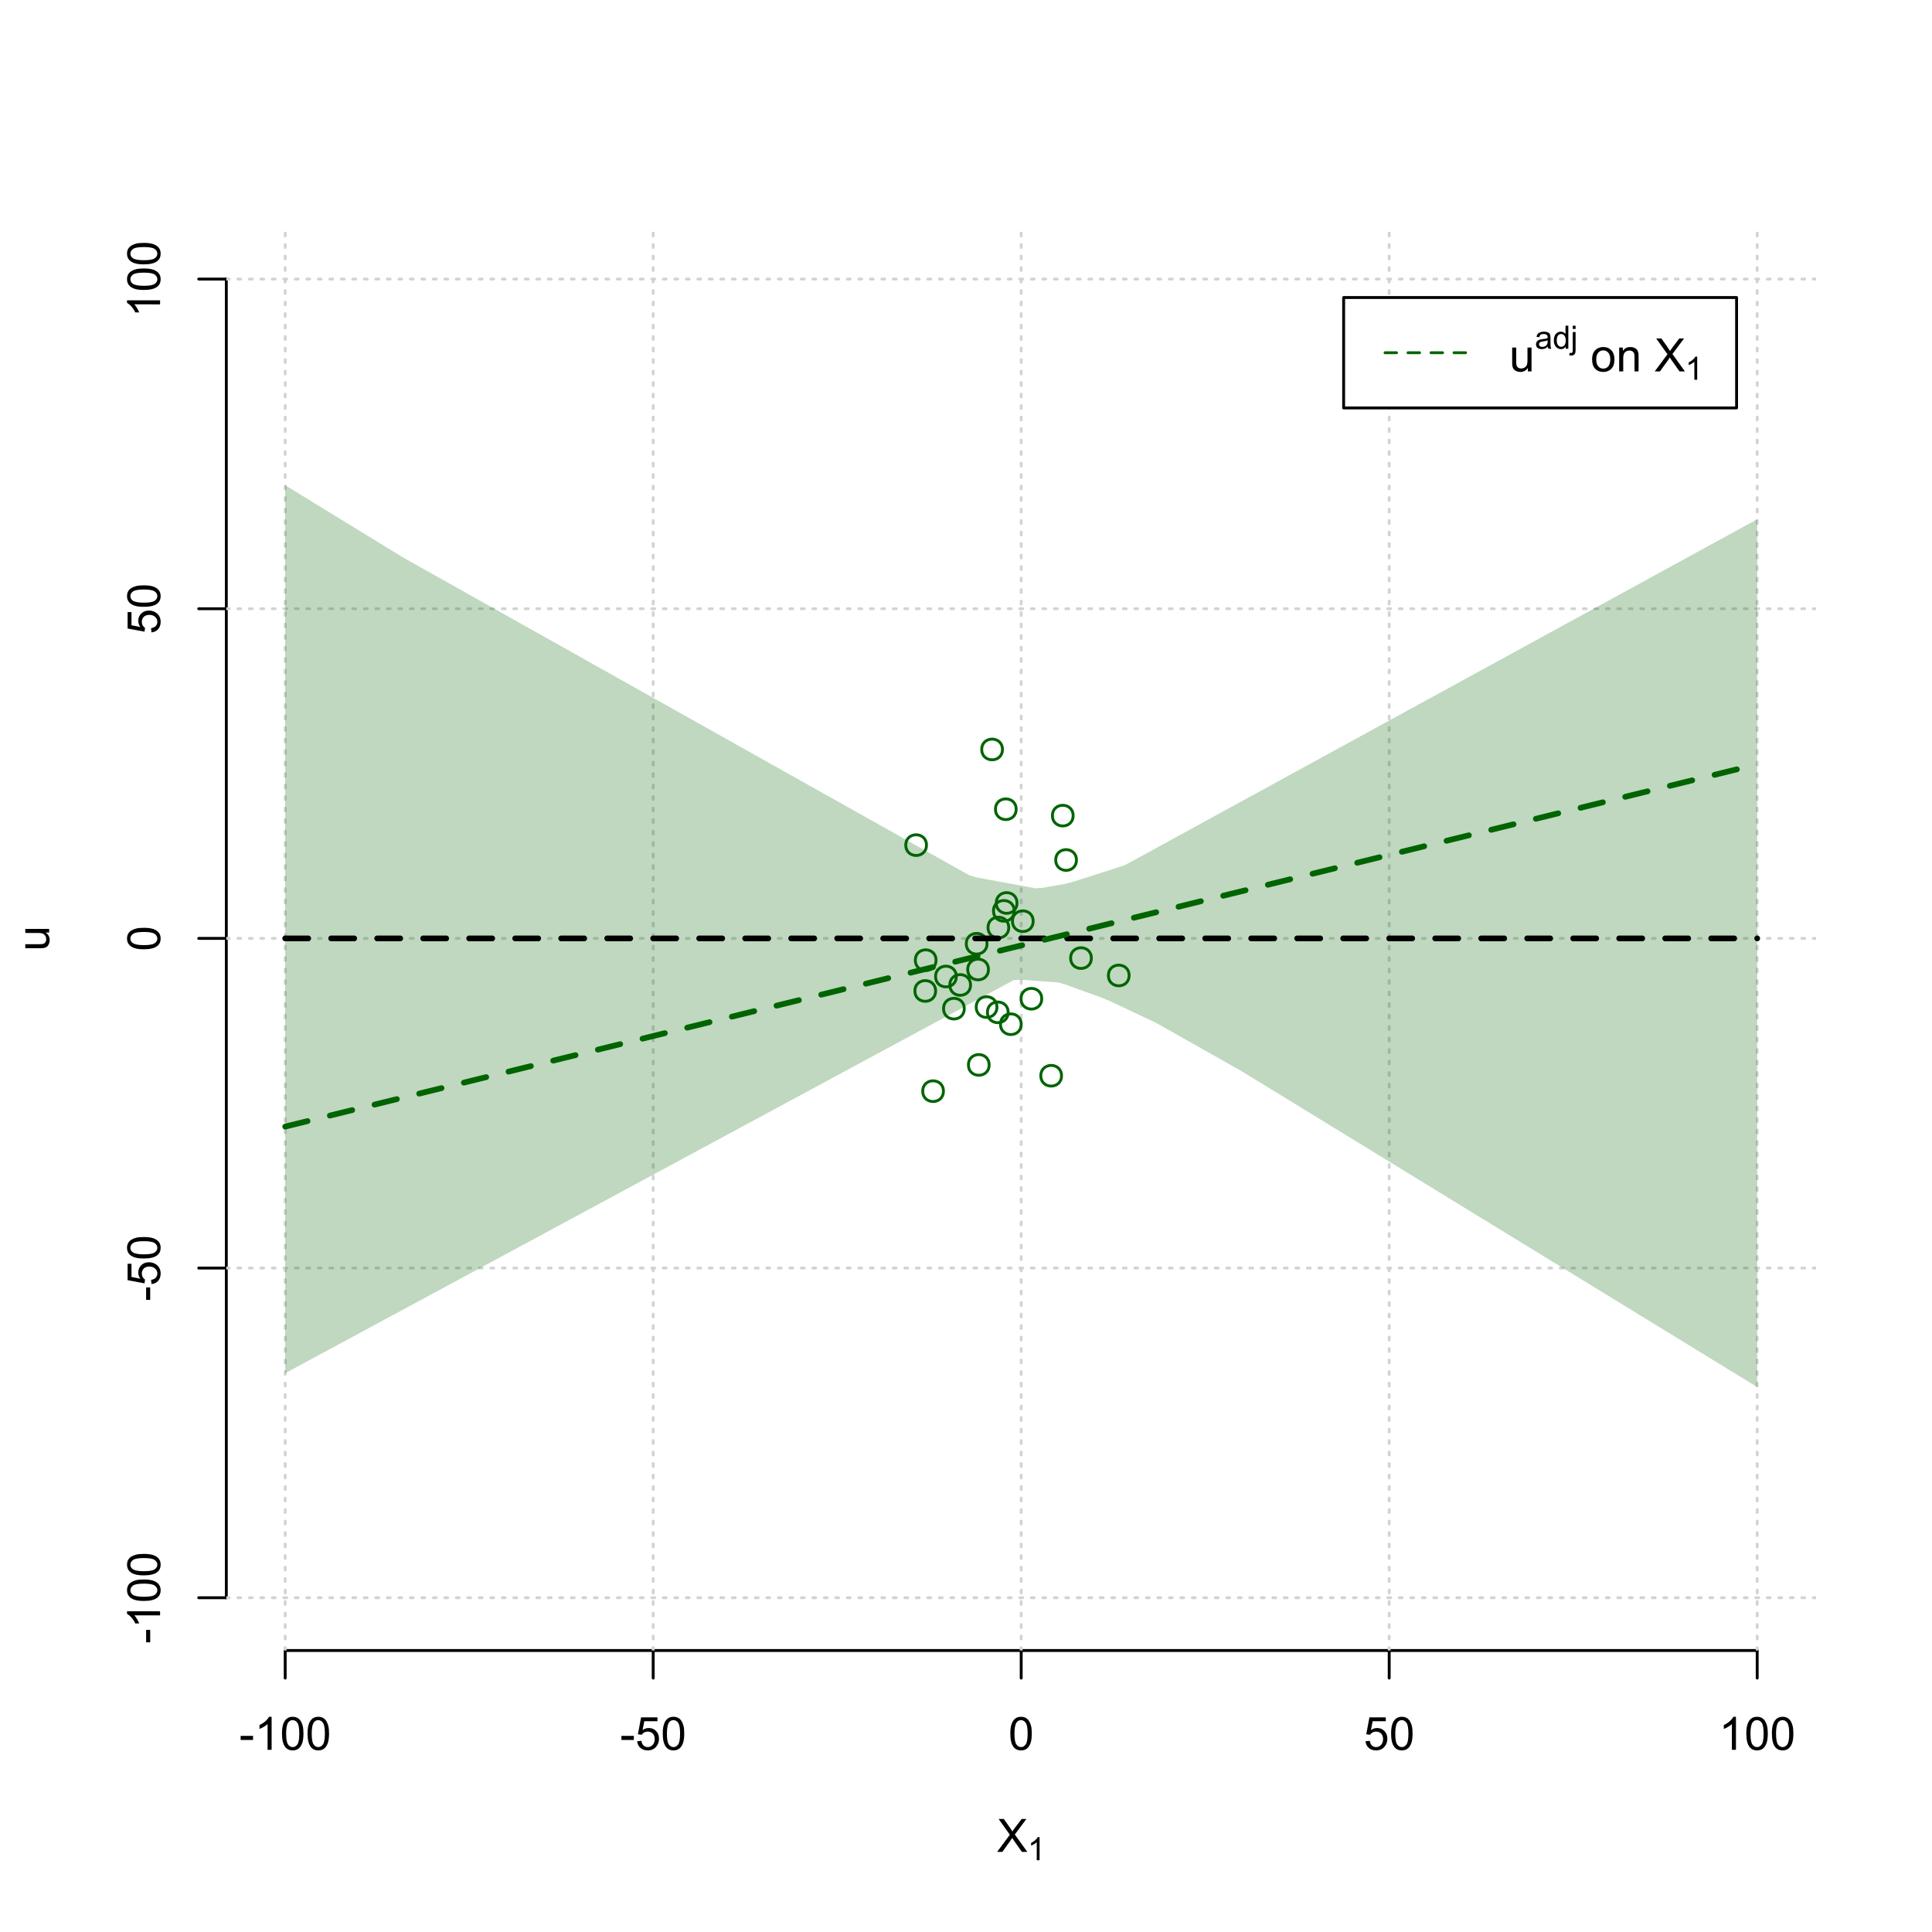<?xml version="1.0" encoding="UTF-8"?>
<svg xmlns="http://www.w3.org/2000/svg" xmlns:xlink="http://www.w3.org/1999/xlink" width="504pt" height="504pt" viewBox="0 0 504 504" version="1.1">
<defs>
<g>
<symbol overflow="visible" id="glyph0-0">
<path style="stroke:none;" d="M 1.5 0 L 1.5 -7.5 L 7.5 -7.5 L 7.5 0 Z M 1.688 -0.188 L 7.312 -0.188 L 7.312 -7.312 L 1.688 -7.312 Z M 1.688 -0.188 "/>
</symbol>
<symbol overflow="visible" id="glyph0-1">
<path style="stroke:none;" d="M 0.055 0 L 3.375 -4.477 L 0.445 -8.59 L 1.797 -8.59 L 3.359 -6.387 C 3.68 -5.93 3.91 -5.578 4.047 -5.332 C 4.238 -5.645 4.465 -5.969 4.727 -6.312 L 6.457 -8.59 L 7.695 -8.59 L 4.676 -4.539 L 7.93 0 L 6.523 0 L 4.359 -3.062 C 4.238 -3.238 4.113 -3.43 3.984 -3.641 C 3.789 -3.324 3.652 -3.109 3.574 -2.992 L 1.418 0 Z M 0.055 0 "/>
</symbol>
<symbol overflow="visible" id="glyph0-2">
<path style="stroke:none;" d="M 0.383 -2.578 L 0.383 -3.641 L 3.621 -3.641 L 3.621 -2.578 Z M 0.383 -2.578 "/>
</symbol>
<symbol overflow="visible" id="glyph0-3">
<path style="stroke:none;" d="M 4.469 0 L 3.414 0 L 3.414 -6.719 C 3.16 -6.477 2.828 -6.234 2.414 -5.996 C 2 -5.75 1.629 -5.57 1.305 -5.449 L 1.305 -6.469 C 1.895 -6.742 2.41 -7.078 2.852 -7.477 C 3.293 -7.871 3.605 -8.254 3.789 -8.625 L 4.469 -8.625 Z M 4.469 0 "/>
</symbol>
<symbol overflow="visible" id="glyph0-4">
<path style="stroke:none;" d="M 0.5 -4.234 C 0.496 -5.246 0.602 -6.062 0.812 -6.688 C 1.02 -7.305 1.328 -7.785 1.742 -8.121 C 2.148 -8.457 2.668 -8.625 3.297 -8.625 C 3.758 -8.625 4.164 -8.531 4.512 -8.348 C 4.855 -8.16 5.141 -7.891 5.371 -7.543 C 5.594 -7.191 5.773 -6.766 5.906 -6.266 C 6.035 -5.762 6.098 -5.086 6.102 -4.234 C 6.098 -3.227 5.996 -2.414 5.789 -1.797 C 5.578 -1.176 5.266 -0.695 4.859 -0.359 C 4.445 -0.02 3.926 0.145 3.297 0.148 C 2.465 0.145 1.816 -0.148 1.348 -0.742 C 0.781 -1.457 0.496 -2.621 0.5 -4.234 Z M 1.582 -4.234 C 1.582 -2.824 1.746 -1.887 2.074 -1.418 C 2.402 -0.949 2.809 -0.715 3.297 -0.719 C 3.777 -0.715 4.184 -0.949 4.52 -1.422 C 4.848 -1.887 5.016 -2.824 5.016 -4.234 C 5.016 -5.648 4.848 -6.59 4.52 -7.055 C 4.184 -7.516 3.773 -7.746 3.289 -7.75 C 2.801 -7.746 2.414 -7.543 2.125 -7.137 C 1.762 -6.613 1.582 -5.645 1.582 -4.234 Z M 1.582 -4.234 "/>
</symbol>
<symbol overflow="visible" id="glyph0-5">
<path style="stroke:none;" d="M 0.5 -2.25 L 1.605 -2.344 C 1.684 -1.805 1.871 -1.398 2.176 -1.125 C 2.473 -0.852 2.836 -0.715 3.258 -0.719 C 3.766 -0.715 4.195 -0.906 4.547 -1.293 C 4.898 -1.672 5.074 -2.18 5.074 -2.82 C 5.074 -3.414 4.902 -3.891 4.566 -4.242 C 4.227 -4.59 3.785 -4.762 3.242 -4.766 C 2.898 -4.762 2.594 -4.684 2.32 -4.531 C 2.047 -4.375 1.832 -4.176 1.676 -3.93 L 0.688 -4.062 L 1.516 -8.473 L 5.789 -8.473 L 5.789 -7.465 L 2.359 -7.465 L 1.898 -5.156 C 2.414 -5.516 2.953 -5.695 3.523 -5.695 C 4.27 -5.695 4.902 -5.434 5.422 -4.914 C 5.934 -4.395 6.191 -3.727 6.195 -2.914 C 6.191 -2.133 5.965 -1.461 5.516 -0.898 C 4.961 -0.199 4.211 0.145 3.258 0.148 C 2.477 0.145 1.836 -0.07 1.344 -0.508 C 0.844 -0.941 0.562 -1.523 0.5 -2.25 Z M 0.5 -2.25 "/>
</symbol>
<symbol overflow="visible" id="glyph0-6">
<path style="stroke:none;" d="M 4.867 0 L 4.867 -0.914 C 4.379 -0.211 3.723 0.141 2.895 0.141 C 2.527 0.141 2.184 0.07 1.867 -0.07 C 1.547 -0.211 1.309 -0.387 1.156 -0.602 C 1 -0.812 0.895 -1.074 0.832 -1.383 C 0.785 -1.59 0.762 -1.918 0.766 -2.367 L 0.766 -6.223 L 1.82 -6.223 L 1.82 -2.773 C 1.816 -2.219 1.84 -1.848 1.887 -1.656 C 1.949 -1.379 2.09 -1.16 2.309 -1.004 C 2.523 -0.84 2.789 -0.762 3.105 -0.766 C 3.418 -0.762 3.715 -0.844 3.996 -1.008 C 4.273 -1.172 4.469 -1.391 4.586 -1.672 C 4.699 -1.949 4.758 -2.355 4.758 -2.891 L 4.758 -6.223 L 5.812 -6.223 L 5.812 0 Z M 4.867 0 "/>
</symbol>
<symbol overflow="visible" id="glyph0-7">
<path style="stroke:none;" d=""/>
</symbol>
<symbol overflow="visible" id="glyph0-8">
<path style="stroke:none;" d="M 0.398 -3.109 C 0.398 -4.262 0.719 -5.117 1.359 -5.672 C 1.895 -6.133 2.547 -6.363 3.316 -6.363 C 4.172 -6.363 4.871 -6.082 5.414 -5.52 C 5.953 -4.957 6.223 -4.184 6.227 -3.199 C 6.223 -2.398 6.102 -1.766 5.867 -1.309 C 5.625 -0.848 5.277 -0.492 4.82 -0.238 C 4.359 0.016 3.859 0.141 3.316 0.141 C 2.441 0.141 1.734 -0.137 1.203 -0.695 C 0.664 -1.254 0.398 -2.059 0.398 -3.109 Z M 1.484 -3.109 C 1.48 -2.309 1.656 -1.711 2.004 -1.32 C 2.348 -0.922 2.785 -0.727 3.316 -0.727 C 3.84 -0.727 4.273 -0.926 4.621 -1.324 C 4.969 -1.723 5.145 -2.328 5.145 -3.148 C 5.145 -3.914 4.969 -4.496 4.617 -4.895 C 4.266 -5.289 3.832 -5.488 3.316 -5.492 C 2.785 -5.488 2.348 -5.293 2.004 -4.898 C 1.656 -4.5 1.48 -3.902 1.484 -3.109 Z M 1.484 -3.109 "/>
</symbol>
<symbol overflow="visible" id="glyph0-9">
<path style="stroke:none;" d="M 0.789 0 L 0.789 -6.223 L 1.742 -6.223 L 1.742 -5.336 C 2.195 -6.02 2.855 -6.363 3.719 -6.363 C 4.09 -6.363 4.434 -6.293 4.754 -6.16 C 5.066 -6.023 5.305 -5.848 5.461 -5.633 C 5.617 -5.41 5.727 -5.152 5.789 -4.852 C 5.828 -4.656 5.848 -4.312 5.848 -3.828 L 5.848 0 L 4.793 0 L 4.793 -3.785 C 4.793 -4.215 4.75 -4.535 4.668 -4.75 C 4.586 -4.961 4.441 -5.129 4.234 -5.258 C 4.023 -5.383 3.777 -5.449 3.5 -5.449 C 3.047 -5.449 2.66 -5.305 2.332 -5.02 C 2.004 -4.734 1.84 -4.195 1.844 -3.398 L 1.844 0 Z M 0.789 0 "/>
</symbol>
<symbol overflow="visible" id="glyph1-0">
<path style="stroke:none;" d="M 1.051 0 L 1.051 -5.25 L 5.25 -5.25 L 5.25 0 Z M 1.18 -0.133 L 5.117 -0.133 L 5.117 -5.117 L 1.18 -5.117 Z M 1.18 -0.133 "/>
</symbol>
<symbol overflow="visible" id="glyph1-1">
<path style="stroke:none;" d="M 3.129 0 L 2.391 0 L 2.391 -4.703 C 2.211 -4.531 1.977 -4.363 1.691 -4.195 C 1.398 -4.023 1.141 -3.895 0.914 -3.812 L 0.914 -4.527 C 1.328 -4.719 1.688 -4.953 1.996 -5.234 C 2.305 -5.508 2.523 -5.777 2.652 -6.039 L 3.129 -6.039 Z M 3.129 0 "/>
</symbol>
<symbol overflow="visible" id="glyph1-2">
<path style="stroke:none;" d="M 3.395 -0.539 C 3.117 -0.305 2.855 -0.137 2.605 -0.043 C 2.352 0.051 2.082 0.094 1.793 0.098 C 1.312 0.094 0.941 -0.02 0.688 -0.25 C 0.43 -0.48 0.305 -0.781 0.305 -1.148 C 0.305 -1.359 0.352 -1.551 0.449 -1.73 C 0.543 -1.902 0.668 -2.047 0.828 -2.156 C 0.984 -2.262 1.164 -2.34 1.363 -2.398 C 1.504 -2.434 1.723 -2.473 2.02 -2.512 C 2.609 -2.578 3.047 -2.664 3.336 -2.766 C 3.336 -2.867 3.34 -2.93 3.34 -2.957 C 3.34 -3.258 3.27 -3.469 3.129 -3.594 C 2.941 -3.758 2.66 -3.844 2.289 -3.844 C 1.941 -3.844 1.684 -3.781 1.52 -3.66 C 1.348 -3.535 1.227 -3.32 1.152 -3.016 L 0.43 -3.113 C 0.492 -3.418 0.602 -3.668 0.754 -3.863 C 0.902 -4.051 1.121 -4.199 1.406 -4.301 C 1.688 -4.402 2.016 -4.453 2.395 -4.453 C 2.766 -4.453 3.066 -4.406 3.301 -4.32 C 3.527 -4.23 3.699 -4.121 3.812 -3.992 C 3.918 -3.855 3.996 -3.691 4.043 -3.492 C 4.066 -3.363 4.078 -3.133 4.082 -2.809 L 4.082 -1.824 C 4.078 -1.137 4.094 -0.703 4.129 -0.523 C 4.156 -0.336 4.219 -0.164 4.316 0 L 3.543 0 C 3.465 -0.152 3.414 -0.332 3.395 -0.539 Z M 3.336 -2.188 C 3.062 -2.074 2.66 -1.98 2.129 -1.906 C 1.82 -1.859 1.605 -1.812 1.484 -1.758 C 1.355 -1.703 1.258 -1.621 1.191 -1.52 C 1.121 -1.41 1.09 -1.293 1.09 -1.168 C 1.09 -0.969 1.164 -0.805 1.312 -0.676 C 1.461 -0.543 1.68 -0.48 1.969 -0.48 C 2.25 -0.48 2.5 -0.539 2.727 -0.664 C 2.945 -0.785 3.109 -0.957 3.215 -1.176 C 3.293 -1.34 3.332 -1.586 3.336 -1.914 Z M 3.336 -2.188 "/>
</symbol>
<symbol overflow="visible" id="glyph1-3">
<path style="stroke:none;" d="M 3.379 0 L 3.379 -0.551 C 3.102 -0.121 2.695 0.094 2.16 0.098 C 1.812 0.094 1.492 0 1.203 -0.188 C 0.906 -0.379 0.68 -0.645 0.523 -0.988 C 0.359 -1.328 0.281 -1.723 0.285 -2.172 C 0.281 -2.605 0.355 -3 0.504 -3.355 C 0.648 -3.707 0.863 -3.977 1.156 -4.168 C 1.441 -4.355 1.766 -4.453 2.129 -4.453 C 2.387 -4.453 2.621 -4.395 2.828 -4.285 C 3.031 -4.172 3.199 -4.031 3.332 -3.855 L 3.332 -6.012 L 4.066 -6.012 L 4.066 0 Z M 1.047 -2.172 C 1.043 -1.613 1.16 -1.195 1.398 -0.922 C 1.629 -0.641 1.906 -0.504 2.23 -0.508 C 2.551 -0.504 2.824 -0.637 3.051 -0.902 C 3.273 -1.168 3.387 -1.57 3.391 -2.113 C 3.387 -2.707 3.273 -3.145 3.047 -3.426 C 2.816 -3.703 2.531 -3.844 2.199 -3.844 C 1.867 -3.844 1.594 -3.707 1.375 -3.441 C 1.152 -3.168 1.043 -2.746 1.047 -2.172 Z M 1.047 -2.172 "/>
</symbol>
<symbol overflow="visible" id="glyph1-4">
<path style="stroke:none;" d="M 0.551 -5.156 L 0.551 -6.012 L 1.289 -6.012 L 1.289 -5.156 Z M -0.387 1.691 L -0.246 1.062 C -0.098 1.098 0.016 1.117 0.102 1.121 C 0.25 1.117 0.363 1.066 0.438 0.969 C 0.512 0.867 0.551 0.621 0.551 0.223 L 0.551 -4.355 L 1.289 -4.355 L 1.289 0.238 C 1.289 0.773 1.219 1.148 1.078 1.359 C 0.898 1.633 0.602 1.77 0.191 1.77 C -0.008 1.77 -0.199 1.742 -0.387 1.691 Z M -0.387 1.691 "/>
</symbol>
<symbol overflow="visible" id="glyph2-0">
<path style="stroke:none;" d="M 0 -1.5 L -7.5 -1.5 L -7.5 -7.5 L 0 -7.5 Z M -0.188 -1.688 L -0.188 -7.312 L -7.312 -7.312 L -7.312 -1.688 Z M -0.188 -1.688 "/>
</symbol>
<symbol overflow="visible" id="glyph2-1">
<path style="stroke:none;" d="M 0 -4.867 L -0.914 -4.867 C -0.211 -4.379 0.141 -3.723 0.141 -2.895 C 0.141 -2.527 0.07 -2.184 -0.07 -1.867 C -0.211 -1.547 -0.387 -1.309 -0.598 -1.156 C -0.809 -1 -1.07 -0.895 -1.383 -0.832 C -1.59 -0.789 -1.918 -0.766 -2.367 -0.77 L -6.223 -0.77 L -6.223 -1.824 L -2.773 -1.824 C -2.219 -1.82 -1.848 -1.844 -1.656 -1.887 C -1.379 -1.949 -1.16 -2.09 -1.004 -2.309 C -0.84 -2.523 -0.762 -2.789 -0.766 -3.105 C -0.762 -3.418 -0.844 -3.715 -1.008 -3.996 C -1.172 -4.273 -1.391 -4.469 -1.672 -4.586 C -1.945 -4.699 -2.352 -4.758 -2.887 -4.758 L -6.223 -4.758 L -6.223 -5.812 L 0 -5.812 Z M 0 -4.867 "/>
</symbol>
<symbol overflow="visible" id="glyph2-2">
<path style="stroke:none;" d="M -2.578 -0.383 L -3.641 -0.383 L -3.641 -3.621 L -2.578 -3.621 Z M -2.578 -0.383 "/>
</symbol>
<symbol overflow="visible" id="glyph2-3">
<path style="stroke:none;" d="M 0 -4.469 L 0 -3.414 L -6.719 -3.418 C -6.477 -3.16 -6.234 -2.828 -5.996 -2.418 C -5.75 -2.004 -5.57 -1.633 -5.449 -1.309 L -6.469 -1.309 C -6.742 -1.895 -7.078 -2.41 -7.477 -2.852 C -7.871 -3.293 -8.254 -3.605 -8.625 -3.793 L -8.625 -4.473 Z M 0 -4.469 "/>
</symbol>
<symbol overflow="visible" id="glyph2-4">
<path style="stroke:none;" d="M -4.234 -0.5 C -5.246 -0.496 -6.062 -0.602 -6.688 -0.812 C -7.305 -1.02 -7.785 -1.328 -8.121 -1.742 C -8.457 -2.152 -8.625 -2.672 -8.625 -3.301 C -8.625 -3.758 -8.531 -4.164 -8.348 -4.512 C -8.16 -4.859 -7.891 -5.145 -7.543 -5.371 C -7.191 -5.594 -6.766 -5.773 -6.266 -5.906 C -5.762 -6.035 -5.086 -6.098 -4.234 -6.102 C -3.223 -6.098 -2.41 -5.996 -1.793 -5.789 C -1.176 -5.578 -0.695 -5.266 -0.359 -4.859 C -0.02 -4.445 0.145 -3.926 0.148 -3.297 C 0.145 -2.465 -0.148 -1.816 -0.742 -1.348 C -1.457 -0.781 -2.621 -0.496 -4.234 -0.5 Z M -4.234 -1.582 C -2.824 -1.582 -1.887 -1.746 -1.418 -2.074 C -0.949 -2.402 -0.715 -2.809 -0.719 -3.297 C -0.715 -3.777 -0.949 -4.184 -1.422 -4.52 C -1.887 -4.848 -2.824 -5.016 -4.234 -5.016 C -5.648 -5.016 -6.59 -4.848 -7.055 -4.52 C -7.516 -4.188 -7.746 -3.777 -7.75 -3.289 C -7.746 -2.801 -7.543 -2.414 -7.137 -2.129 C -6.613 -1.762 -5.645 -1.582 -4.234 -1.582 Z M -4.234 -1.582 "/>
</symbol>
<symbol overflow="visible" id="glyph2-5">
<path style="stroke:none;" d="M -2.25 -0.5 L -2.344 -1.605 C -1.805 -1.684 -1.398 -1.871 -1.125 -2.176 C -0.852 -2.473 -0.715 -2.836 -0.719 -3.258 C -0.715 -3.766 -0.906 -4.195 -1.293 -4.547 C -1.672 -4.898 -2.18 -5.074 -2.816 -5.074 C -3.414 -5.074 -3.891 -4.902 -4.242 -4.566 C -4.59 -4.227 -4.762 -3.785 -4.766 -3.242 C -4.762 -2.898 -4.684 -2.594 -4.531 -2.32 C -4.375 -2.047 -4.176 -1.832 -3.93 -1.676 L -4.062 -0.688 L -8.473 -1.52 L -8.473 -5.789 L -7.465 -5.789 L -7.465 -2.363 L -5.156 -1.898 C -5.516 -2.414 -5.695 -2.953 -5.695 -3.523 C -5.695 -4.27 -5.434 -4.902 -4.914 -5.422 C -4.395 -5.934 -3.727 -6.191 -2.91 -6.195 C -2.133 -6.191 -1.461 -5.965 -0.895 -5.516 C -0.199 -4.961 0.145 -4.211 0.148 -3.258 C 0.145 -2.477 -0.07 -1.836 -0.508 -1.344 C -0.941 -0.848 -1.523 -0.566 -2.25 -0.5 Z M -2.25 -0.5 "/>
</symbol>
</g>
<clipPath id="clip1">
  <path d="M 74 59.039 L 75 59.039 L 75 430.559 L 74 430.559 Z M 74 59.039 "/>
</clipPath>
<clipPath id="clip2">
  <path d="M 170 59.039 L 171 59.039 L 171 430.559 L 170 430.559 Z M 170 59.039 "/>
</clipPath>
<clipPath id="clip3">
  <path d="M 266 59.039 L 267 59.039 L 267 430.559 L 266 430.559 Z M 266 59.039 "/>
</clipPath>
<clipPath id="clip4">
  <path d="M 362 59.039 L 363 59.039 L 363 430.559 L 362 430.559 Z M 362 59.039 "/>
</clipPath>
<clipPath id="clip5">
  <path d="M 458 59.039 L 459 59.039 L 459 430.559 L 458 430.559 Z M 458 59.039 "/>
</clipPath>
<clipPath id="clip6">
  <path d="M 59.039 416 L 473.758 416 L 473.758 418 L 59.039 418 Z M 59.039 416 "/>
</clipPath>
<clipPath id="clip7">
  <path d="M 59.039 330 L 473.758 330 L 473.758 332 L 59.039 332 Z M 59.039 330 "/>
</clipPath>
<clipPath id="clip8">
  <path d="M 59.039 244 L 473.758 244 L 473.758 246 L 59.039 246 Z M 59.039 244 "/>
</clipPath>
<clipPath id="clip9">
  <path d="M 59.039 158 L 473.758 158 L 473.758 160 L 59.039 160 Z M 59.039 158 "/>
</clipPath>
<clipPath id="clip10">
  <path d="M 59.039 72 L 473.758 72 L 473.758 74 L 59.039 74 Z M 59.039 72 "/>
</clipPath>
</defs>
<g id="surface3306">
<rect x="0" y="0" width="504" height="504" style="fill:rgb(100%,100%,100%);fill-opacity:1;stroke:none;"/>
<g style="fill:rgb(0%,0%,0%);fill-opacity:1;">
  <use xlink:href="#glyph0-1" x="260.062" y="483.102"/>
</g>
<g style="fill:rgb(0%,0%,0%);fill-opacity:1;">
  <use xlink:href="#glyph1-1" x="268.066" y="485.281"/>
</g>
<g style="fill:rgb(0%,0%,0%);fill-opacity:1;">
  <use xlink:href="#glyph2-1" x="12.82" y="248.137"/>
</g>
<path style="fill:none;stroke-width:0.75;stroke-linecap:round;stroke-linejoin:round;stroke:rgb(0%,0%,0%);stroke-opacity:1;stroke-miterlimit:10;" d="M 74.398 430.559 L 458.398 430.559 "/>
<path style="fill:none;stroke-width:0.75;stroke-linecap:round;stroke-linejoin:round;stroke:rgb(0%,0%,0%);stroke-opacity:1;stroke-miterlimit:10;" d="M 74.398 430.559 L 74.398 437.762 "/>
<path style="fill:none;stroke-width:0.75;stroke-linecap:round;stroke-linejoin:round;stroke:rgb(0%,0%,0%);stroke-opacity:1;stroke-miterlimit:10;" d="M 170.398 430.559 L 170.398 437.762 "/>
<path style="fill:none;stroke-width:0.75;stroke-linecap:round;stroke-linejoin:round;stroke:rgb(0%,0%,0%);stroke-opacity:1;stroke-miterlimit:10;" d="M 266.398 430.559 L 266.398 437.762 "/>
<path style="fill:none;stroke-width:0.75;stroke-linecap:round;stroke-linejoin:round;stroke:rgb(0%,0%,0%);stroke-opacity:1;stroke-miterlimit:10;" d="M 362.398 430.559 L 362.398 437.762 "/>
<path style="fill:none;stroke-width:0.75;stroke-linecap:round;stroke-linejoin:round;stroke:rgb(0%,0%,0%);stroke-opacity:1;stroke-miterlimit:10;" d="M 458.398 430.559 L 458.398 437.762 "/>
<g style="fill:rgb(0%,0%,0%);fill-opacity:1;">
  <use xlink:href="#glyph0-2" x="62.391" y="456.48"/>
  <use xlink:href="#glyph0-3" x="66.387" y="456.48"/>
  <use xlink:href="#glyph0-4" x="73.061" y="456.48"/>
  <use xlink:href="#glyph0-4" x="79.734" y="456.48"/>
</g>
<g style="fill:rgb(0%,0%,0%);fill-opacity:1;">
  <use xlink:href="#glyph0-2" x="161.727" y="456.48"/>
  <use xlink:href="#glyph0-5" x="165.723" y="456.48"/>
  <use xlink:href="#glyph0-4" x="172.396" y="456.48"/>
</g>
<g style="fill:rgb(0%,0%,0%);fill-opacity:1;">
  <use xlink:href="#glyph0-4" x="263.062" y="456.48"/>
</g>
<g style="fill:rgb(0%,0%,0%);fill-opacity:1;">
  <use xlink:href="#glyph0-5" x="355.727" y="456.48"/>
  <use xlink:href="#glyph0-4" x="362.4" y="456.48"/>
</g>
<g style="fill:rgb(0%,0%,0%);fill-opacity:1;">
  <use xlink:href="#glyph0-3" x="448.387" y="456.48"/>
  <use xlink:href="#glyph0-4" x="455.061" y="456.48"/>
  <use xlink:href="#glyph0-4" x="461.734" y="456.48"/>
</g>
<path style="fill:none;stroke-width:0.75;stroke-linecap:round;stroke-linejoin:round;stroke:rgb(0%,0%,0%);stroke-opacity:1;stroke-miterlimit:10;" d="M 59.039 416.801 L 59.039 72.801 "/>
<path style="fill:none;stroke-width:0.75;stroke-linecap:round;stroke-linejoin:round;stroke:rgb(0%,0%,0%);stroke-opacity:1;stroke-miterlimit:10;" d="M 59.039 416.801 L 51.84 416.801 "/>
<path style="fill:none;stroke-width:0.75;stroke-linecap:round;stroke-linejoin:round;stroke:rgb(0%,0%,0%);stroke-opacity:1;stroke-miterlimit:10;" d="M 59.039 330.801 L 51.84 330.801 "/>
<path style="fill:none;stroke-width:0.75;stroke-linecap:round;stroke-linejoin:round;stroke:rgb(0%,0%,0%);stroke-opacity:1;stroke-miterlimit:10;" d="M 59.039 244.801 L 51.84 244.801 "/>
<path style="fill:none;stroke-width:0.75;stroke-linecap:round;stroke-linejoin:round;stroke:rgb(0%,0%,0%);stroke-opacity:1;stroke-miterlimit:10;" d="M 59.039 158.801 L 51.84 158.801 "/>
<path style="fill:none;stroke-width:0.75;stroke-linecap:round;stroke-linejoin:round;stroke:rgb(0%,0%,0%);stroke-opacity:1;stroke-miterlimit:10;" d="M 59.039 72.801 L 51.84 72.801 "/>
<g style="fill:rgb(0%,0%,0%);fill-opacity:1;">
  <use xlink:href="#glyph2-2" x="41.762" y="428.809"/>
  <use xlink:href="#glyph2-3" x="41.762" y="424.812"/>
  <use xlink:href="#glyph2-4" x="41.762" y="418.139"/>
  <use xlink:href="#glyph2-4" x="41.762" y="411.465"/>
</g>
<g style="fill:rgb(0%,0%,0%);fill-opacity:1;">
  <use xlink:href="#glyph2-2" x="41.762" y="339.473"/>
  <use xlink:href="#glyph2-5" x="41.762" y="335.477"/>
  <use xlink:href="#glyph2-4" x="41.762" y="328.803"/>
</g>
<g style="fill:rgb(0%,0%,0%);fill-opacity:1;">
  <use xlink:href="#glyph2-4" x="41.762" y="248.137"/>
</g>
<g style="fill:rgb(0%,0%,0%);fill-opacity:1;">
  <use xlink:href="#glyph2-5" x="41.762" y="165.473"/>
  <use xlink:href="#glyph2-4" x="41.762" y="158.799"/>
</g>
<g style="fill:rgb(0%,0%,0%);fill-opacity:1;">
  <use xlink:href="#glyph2-3" x="41.762" y="82.812"/>
  <use xlink:href="#glyph2-4" x="41.762" y="76.139"/>
  <use xlink:href="#glyph2-4" x="41.762" y="69.465"/>
</g>
<g clip-path="url(#clip1)" clip-rule="nonzero">
<path style="fill:none;stroke-width:0.75;stroke-linecap:round;stroke-linejoin:round;stroke:rgb(82.745%,82.745%,82.745%);stroke-opacity:1;stroke-dasharray:0.75,2.25;stroke-miterlimit:10;" d="M 74.398 430.559 L 74.398 59.039 "/>
</g>
<g clip-path="url(#clip2)" clip-rule="nonzero">
<path style="fill:none;stroke-width:0.75;stroke-linecap:round;stroke-linejoin:round;stroke:rgb(82.745%,82.745%,82.745%);stroke-opacity:1;stroke-dasharray:0.75,2.25;stroke-miterlimit:10;" d="M 170.398 430.559 L 170.398 59.039 "/>
</g>
<g clip-path="url(#clip3)" clip-rule="nonzero">
<path style="fill:none;stroke-width:0.75;stroke-linecap:round;stroke-linejoin:round;stroke:rgb(82.745%,82.745%,82.745%);stroke-opacity:1;stroke-dasharray:0.75,2.25;stroke-miterlimit:10;" d="M 266.398 430.559 L 266.398 59.039 "/>
</g>
<g clip-path="url(#clip4)" clip-rule="nonzero">
<path style="fill:none;stroke-width:0.75;stroke-linecap:round;stroke-linejoin:round;stroke:rgb(82.745%,82.745%,82.745%);stroke-opacity:1;stroke-dasharray:0.75,2.25;stroke-miterlimit:10;" d="M 362.398 430.559 L 362.398 59.039 "/>
</g>
<g clip-path="url(#clip5)" clip-rule="nonzero">
<path style="fill:none;stroke-width:0.75;stroke-linecap:round;stroke-linejoin:round;stroke:rgb(82.745%,82.745%,82.745%);stroke-opacity:1;stroke-dasharray:0.75,2.25;stroke-miterlimit:10;" d="M 458.398 430.559 L 458.398 59.039 "/>
</g>
<g clip-path="url(#clip6)" clip-rule="nonzero">
<path style="fill:none;stroke-width:0.75;stroke-linecap:round;stroke-linejoin:round;stroke:rgb(82.745%,82.745%,82.745%);stroke-opacity:1;stroke-dasharray:0.75,2.25;stroke-miterlimit:10;" d="M 59.039 416.801 L 473.762 416.801 "/>
</g>
<g clip-path="url(#clip7)" clip-rule="nonzero">
<path style="fill:none;stroke-width:0.75;stroke-linecap:round;stroke-linejoin:round;stroke:rgb(82.745%,82.745%,82.745%);stroke-opacity:1;stroke-dasharray:0.75,2.25;stroke-miterlimit:10;" d="M 59.039 330.801 L 473.762 330.801 "/>
</g>
<g clip-path="url(#clip8)" clip-rule="nonzero">
<path style="fill:none;stroke-width:0.75;stroke-linecap:round;stroke-linejoin:round;stroke:rgb(82.745%,82.745%,82.745%);stroke-opacity:1;stroke-dasharray:0.75,2.25;stroke-miterlimit:10;" d="M 59.039 244.801 L 473.762 244.801 "/>
</g>
<g clip-path="url(#clip9)" clip-rule="nonzero">
<path style="fill:none;stroke-width:0.75;stroke-linecap:round;stroke-linejoin:round;stroke:rgb(82.745%,82.745%,82.745%);stroke-opacity:1;stroke-dasharray:0.75,2.25;stroke-miterlimit:10;" d="M 59.039 158.801 L 473.762 158.801 "/>
</g>
<g clip-path="url(#clip10)" clip-rule="nonzero">
<path style="fill:none;stroke-width:0.75;stroke-linecap:round;stroke-linejoin:round;stroke:rgb(82.745%,82.745%,82.745%);stroke-opacity:1;stroke-dasharray:0.75,2.25;stroke-miterlimit:10;" d="M 59.039 72.801 L 473.762 72.801 "/>
</g>
<path style=" stroke:none;fill-rule:nonzero;fill:rgb(0%,39.216%,0%);fill-opacity:0.251;" d="M 74.398 72.801 L 74.398 126.59 L 76.32 127.766 L 78.238 128.941 L 80.16 130.117 L 82.078 131.297 L 85.922 133.648 L 87.84 134.824 L 89.762 136 L 91.68 137.176 L 93.602 138.352 L 95.52 139.527 L 97.441 140.703 L 99.359 141.883 L 101.281 143.059 L 103.199 144.234 L 105.121 145.41 L 107.039 146.5 L 108.961 147.578 L 110.879 148.656 L 112.801 149.734 L 114.719 150.812 L 116.641 151.887 L 118.559 152.965 L 120.48 154.043 L 122.398 155.121 L 124.32 156.199 L 126.238 157.277 L 128.16 158.352 L 130.078 159.43 L 133.922 161.586 L 135.84 162.664 L 137.762 163.742 L 139.68 164.816 L 141.602 165.895 L 143.52 166.973 L 145.441 168.051 L 147.359 169.129 L 149.281 170.203 L 151.199 171.281 L 153.121 172.359 L 155.039 173.438 L 156.961 174.516 L 158.879 175.594 L 160.801 176.668 L 162.719 177.746 L 164.641 178.824 L 166.559 179.902 L 168.48 180.98 L 170.398 182.059 L 172.32 183.133 L 174.238 184.211 L 176.16 185.289 L 178.078 186.367 L 181.922 188.523 L 183.84 189.598 L 185.762 190.676 L 187.68 191.754 L 189.602 192.832 L 191.52 193.91 L 193.441 194.988 L 195.359 196.062 L 197.281 197.141 L 199.199 198.219 L 201.121 199.297 L 203.039 200.375 L 204.961 201.449 L 206.879 202.527 L 208.801 203.605 L 210.719 204.684 L 212.641 205.762 L 214.559 206.84 L 216.48 207.914 L 218.398 208.992 L 220.32 210.07 L 222.238 211.148 L 224.16 212.227 L 226.078 213.305 L 228 214.379 L 229.922 215.457 L 231.84 216.535 L 233.762 217.613 L 235.68 218.691 L 237.602 219.77 L 239.52 220.844 L 241.441 221.922 L 243.359 223 L 245.281 224.078 L 247.199 225.156 L 249.121 226.234 L 251.039 227.309 L 252.961 228.387 L 254.879 228.922 L 256.801 229.277 L 258.719 229.629 L 260.641 229.98 L 262.559 230.332 L 264.48 230.684 L 266.398 231.035 L 268.32 231.387 L 270.238 231.738 L 272.16 231.578 L 274.078 231.238 L 277.922 230.559 L 279.84 230.059 L 281.762 229.445 L 283.68 228.832 L 285.602 228.219 L 287.52 227.605 L 289.441 226.992 L 291.359 226.379 L 293.281 225.766 L 295.199 224.734 L 297.121 223.688 L 299.039 222.637 L 300.961 221.586 L 302.879 220.535 L 304.801 219.484 L 306.719 218.434 L 308.641 217.383 L 310.559 216.332 L 312.48 215.285 L 314.398 214.234 L 316.32 213.184 L 318.238 212.133 L 320.16 211.082 L 322.078 210.031 L 325.922 207.93 L 327.84 206.883 L 329.762 205.832 L 331.68 204.781 L 333.602 203.73 L 335.52 202.68 L 337.441 201.629 L 339.359 200.578 L 341.281 199.527 L 343.199 198.48 L 345.121 197.43 L 347.039 196.379 L 348.961 195.328 L 350.879 194.277 L 352.801 193.227 L 354.719 192.176 L 356.641 191.125 L 358.559 190.078 L 360.48 189.027 L 362.398 187.977 L 364.32 186.926 L 366.238 185.875 L 368.16 184.824 L 370.078 183.773 L 372 182.723 L 373.922 181.676 L 375.84 180.625 L 377.762 179.574 L 379.68 178.523 L 381.602 177.473 L 383.52 176.422 L 385.441 175.371 L 387.359 174.32 L 389.281 173.273 L 391.199 172.223 L 393.121 171.172 L 395.039 170.121 L 396.961 169.07 L 398.879 168.02 L 400.801 166.969 L 402.719 165.918 L 404.641 164.871 L 406.559 163.82 L 408.48 162.77 L 410.398 161.719 L 412.32 160.668 L 414.238 159.617 L 416.16 158.566 L 418.078 157.516 L 420 156.469 L 421.922 155.418 L 423.84 154.367 L 425.762 153.316 L 427.68 152.266 L 429.602 151.215 L 431.52 150.164 L 433.441 149.113 L 435.359 148.066 L 437.281 147.016 L 439.199 145.965 L 441.121 144.914 L 443.039 143.863 L 444.961 142.812 L 446.879 141.762 L 448.801 140.711 L 450.719 139.664 L 452.641 138.613 L 454.559 137.562 L 456.48 136.512 L 458.398 135.461 L 458.398 72.801 L 458.398 416.801 L 458.398 361.836 L 456.48 360.656 L 454.559 359.48 L 452.641 358.305 L 450.719 357.129 L 448.801 355.953 L 446.879 354.777 L 444.961 353.602 L 443.039 352.426 L 441.121 351.25 L 439.199 350.07 L 437.281 348.895 L 435.359 347.719 L 433.441 346.543 L 431.52 345.367 L 429.602 344.191 L 427.68 343.016 L 425.762 341.84 L 423.84 340.664 L 421.922 339.484 L 418.078 337.133 L 416.16 335.957 L 414.238 334.781 L 412.32 333.605 L 410.398 332.43 L 408.48 331.254 L 406.559 330.078 L 404.641 328.898 L 402.719 327.723 L 400.801 326.547 L 398.879 325.371 L 396.961 324.195 L 395.039 323.02 L 393.121 321.844 L 391.199 320.668 L 389.281 319.492 L 387.359 318.312 L 385.441 317.137 L 383.52 315.961 L 381.602 314.785 L 379.68 313.609 L 377.762 312.434 L 375.84 311.258 L 373.922 310.082 L 372 308.906 L 370.078 307.727 L 368.16 306.551 L 366.238 305.375 L 364.32 304.199 L 362.398 303.023 L 360.48 301.848 L 358.559 300.672 L 356.641 299.496 L 354.719 298.32 L 352.801 297.141 L 350.879 295.965 L 348.961 294.789 L 347.039 293.613 L 345.121 292.438 L 343.199 291.262 L 341.281 290.086 L 339.359 288.91 L 337.441 287.73 L 335.52 286.555 L 333.602 285.379 L 331.68 284.203 L 329.762 283.027 L 327.84 281.852 L 325.922 280.676 L 324 279.5 L 322.078 278.414 L 320.16 277.328 L 318.238 276.242 L 316.32 275.156 L 314.398 274.07 L 312.48 272.988 L 310.559 271.902 L 308.641 270.816 L 306.719 269.73 L 304.801 268.648 L 302.879 267.562 L 300.961 266.531 L 299.039 265.629 L 297.121 264.723 L 295.199 263.82 L 293.281 262.914 L 291.359 262.012 L 289.441 261.105 L 287.52 260.309 L 285.602 259.609 L 283.68 258.91 L 281.762 258.215 L 279.84 257.516 L 277.922 256.816 L 276 256.277 L 274.078 256.141 L 272.16 256.004 L 270.238 255.863 L 268.32 255.727 L 266.398 255.59 L 264.48 255.668 L 262.559 256.703 L 260.641 257.738 L 258.719 258.773 L 256.801 259.812 L 254.879 260.848 L 252.961 261.883 L 251.039 262.918 L 249.121 263.953 L 247.199 264.992 L 245.281 266.027 L 243.359 267.062 L 241.441 268.098 L 239.52 269.137 L 237.602 270.172 L 235.68 271.207 L 233.762 272.242 L 231.84 273.277 L 229.922 274.316 L 226.078 276.387 L 224.16 277.422 L 222.238 278.457 L 220.32 279.496 L 218.398 280.531 L 216.48 281.566 L 214.559 282.602 L 212.641 283.637 L 210.719 284.676 L 208.801 285.711 L 206.879 286.746 L 204.961 287.781 L 203.039 288.816 L 201.121 289.855 L 199.199 290.891 L 197.281 291.926 L 195.359 292.961 L 193.441 293.996 L 191.52 295.035 L 189.602 296.07 L 187.68 297.105 L 185.762 298.141 L 183.84 299.176 L 181.922 300.215 L 178.078 302.285 L 176.16 303.32 L 174.238 304.359 L 172.32 305.395 L 170.398 306.43 L 168.48 307.465 L 166.559 308.5 L 164.641 309.539 L 162.719 310.574 L 160.801 311.609 L 158.879 312.645 L 156.961 313.68 L 155.039 314.719 L 153.121 315.754 L 151.199 316.789 L 149.281 317.824 L 147.359 318.859 L 145.441 319.898 L 143.52 320.934 L 141.602 321.969 L 139.68 323.004 L 137.762 324.039 L 135.84 325.078 L 133.922 326.113 L 130.078 328.184 L 128.16 329.219 L 126.238 330.258 L 124.32 331.293 L 122.398 332.328 L 120.48 333.363 L 118.559 334.402 L 116.641 335.438 L 114.719 336.473 L 112.801 337.508 L 110.879 338.543 L 108.961 339.582 L 107.039 340.617 L 105.121 341.652 L 103.199 342.688 L 101.281 343.723 L 99.359 344.762 L 97.441 345.797 L 95.52 346.832 L 93.602 347.867 L 91.68 348.902 L 89.762 349.941 L 87.84 350.977 L 85.922 352.012 L 82.078 354.082 L 80.16 355.121 L 78.238 356.156 L 76.32 357.191 L 74.398 358.227 L 74.398 416.801 Z M 74.398 72.801 "/>
<path style="fill:none;stroke-width:0.75;stroke-linecap:round;stroke-linejoin:round;stroke:rgb(0%,39.216%,0%);stroke-opacity:1;stroke-miterlimit:10;" d="M 284.699 249.938 C 284.699 253.539 279.297 253.539 279.297 249.938 C 279.297 246.34 284.699 246.34 284.699 249.938 "/>
<path style="fill:none;stroke-width:0.75;stroke-linecap:round;stroke-linejoin:round;stroke:rgb(0%,39.216%,0%);stroke-opacity:1;stroke-miterlimit:10;" d="M 257.48 246.191 C 257.48 249.793 252.078 249.793 252.078 246.191 C 252.078 242.594 257.48 242.594 257.48 246.191 "/>
<path style="fill:none;stroke-width:0.75;stroke-linecap:round;stroke-linejoin:round;stroke:rgb(0%,39.216%,0%);stroke-opacity:1;stroke-miterlimit:10;" d="M 246.113 284.652 C 246.113 288.254 240.711 288.254 240.711 284.652 C 240.711 281.055 246.113 281.055 246.113 284.652 "/>
<path style="fill:none;stroke-width:0.75;stroke-linecap:round;stroke-linejoin:round;stroke:rgb(0%,39.216%,0%);stroke-opacity:1;stroke-miterlimit:10;" d="M 262.996 264.09 C 262.996 267.691 257.598 267.691 257.598 264.09 C 257.598 260.488 262.996 260.488 262.996 264.09 "/>
<path style="fill:none;stroke-width:0.75;stroke-linecap:round;stroke-linejoin:round;stroke:rgb(0%,39.216%,0%);stroke-opacity:1;stroke-miterlimit:10;" d="M 294.551 254.469 C 294.551 258.066 289.152 258.066 289.152 254.469 C 289.152 250.867 294.551 250.867 294.551 254.469 "/>
<path style="fill:none;stroke-width:0.75;stroke-linecap:round;stroke-linejoin:round;stroke:rgb(0%,39.216%,0%);stroke-opacity:1;stroke-miterlimit:10;" d="M 271.754 260.539 C 271.754 264.141 266.355 264.141 266.355 260.539 C 266.355 256.941 271.754 256.941 271.754 260.539 "/>
<path style="fill:none;stroke-width:0.75;stroke-linecap:round;stroke-linejoin:round;stroke:rgb(0%,39.216%,0%);stroke-opacity:1;stroke-miterlimit:10;" d="M 251.547 263.125 C 251.547 266.727 246.145 266.727 246.145 263.125 C 246.145 259.527 251.547 259.527 251.547 263.125 "/>
<path style="fill:none;stroke-width:0.75;stroke-linecap:round;stroke-linejoin:round;stroke:rgb(0%,39.216%,0%);stroke-opacity:1;stroke-miterlimit:10;" d="M 244.07 258.512 C 244.07 262.109 238.672 262.109 238.672 258.512 C 238.672 254.91 244.07 254.91 244.07 258.512 "/>
<path style="fill:none;stroke-width:0.75;stroke-linecap:round;stroke-linejoin:round;stroke:rgb(0%,39.216%,0%);stroke-opacity:1;stroke-miterlimit:10;" d="M 253.184 256.945 C 253.184 260.547 247.785 260.547 247.785 256.945 C 247.785 253.344 253.184 253.344 253.184 256.945 "/>
<path style="fill:none;stroke-width:0.75;stroke-linecap:round;stroke-linejoin:round;stroke:rgb(0%,39.216%,0%);stroke-opacity:1;stroke-miterlimit:10;" d="M 244.184 250.484 C 244.184 254.082 238.785 254.082 238.785 250.484 C 238.785 246.883 244.184 246.883 244.184 250.484 "/>
<path style="fill:none;stroke-width:0.75;stroke-linecap:round;stroke-linejoin:round;stroke:rgb(0%,39.216%,0%);stroke-opacity:1;stroke-miterlimit:10;" d="M 280.809 224.352 C 280.809 227.953 275.41 227.953 275.41 224.352 C 275.41 220.75 280.809 220.75 280.809 224.352 "/>
<path style="fill:none;stroke-width:0.75;stroke-linecap:round;stroke-linejoin:round;stroke:rgb(0%,39.216%,0%);stroke-opacity:1;stroke-miterlimit:10;" d="M 258.035 277.805 C 258.035 281.402 252.637 281.402 252.637 277.805 C 252.637 274.203 258.035 274.203 258.035 277.805 "/>
<path style="fill:none;stroke-width:0.75;stroke-linecap:round;stroke-linejoin:round;stroke:rgb(0%,39.216%,0%);stroke-opacity:1;stroke-miterlimit:10;" d="M 261.508 195.512 C 261.508 199.109 256.105 199.109 256.105 195.512 C 256.105 191.91 261.508 191.91 261.508 195.512 "/>
<path style="fill:none;stroke-width:0.75;stroke-linecap:round;stroke-linejoin:round;stroke:rgb(0%,39.216%,0%);stroke-opacity:1;stroke-miterlimit:10;" d="M 263.148 241.969 C 263.148 245.57 257.75 245.57 257.75 241.969 C 257.75 238.367 263.148 238.367 263.148 241.969 "/>
<path style="fill:none;stroke-width:0.75;stroke-linecap:round;stroke-linejoin:round;stroke:rgb(0%,39.216%,0%);stroke-opacity:1;stroke-miterlimit:10;" d="M 269.52 240.312 C 269.52 243.91 264.121 243.91 264.121 240.312 C 264.121 236.711 269.52 236.711 269.52 240.312 "/>
<path style="fill:none;stroke-width:0.75;stroke-linecap:round;stroke-linejoin:round;stroke:rgb(0%,39.216%,0%);stroke-opacity:1;stroke-miterlimit:10;" d="M 265.086 211.105 C 265.086 214.707 259.688 214.707 259.688 211.105 C 259.688 207.508 265.086 207.508 265.086 211.105 "/>
<path style="fill:none;stroke-width:0.75;stroke-linecap:round;stroke-linejoin:round;stroke:rgb(0%,39.216%,0%);stroke-opacity:1;stroke-miterlimit:10;" d="M 279.945 212.773 C 279.945 216.371 274.547 216.371 274.547 212.773 C 274.547 209.172 279.945 209.172 279.945 212.773 "/>
<path style="fill:none;stroke-width:0.75;stroke-linecap:round;stroke-linejoin:round;stroke:rgb(0%,39.216%,0%);stroke-opacity:1;stroke-miterlimit:10;" d="M 249.469 254.742 C 249.469 258.344 244.066 258.344 244.066 254.742 C 244.066 251.145 249.469 251.145 249.469 254.742 "/>
<path style="fill:none;stroke-width:0.75;stroke-linecap:round;stroke-linejoin:round;stroke:rgb(0%,39.216%,0%);stroke-opacity:1;stroke-miterlimit:10;" d="M 266.398 267.188 C 266.398 270.785 261 270.785 261 267.188 C 261 263.586 266.398 263.586 266.398 267.188 "/>
<path style="fill:none;stroke-width:0.75;stroke-linecap:round;stroke-linejoin:round;stroke:rgb(0%,39.216%,0%);stroke-opacity:1;stroke-miterlimit:10;" d="M 276.918 280.629 C 276.918 284.227 271.52 284.227 271.52 280.629 C 271.52 277.027 276.918 277.027 276.918 280.629 "/>
<path style="fill:none;stroke-width:0.75;stroke-linecap:round;stroke-linejoin:round;stroke:rgb(0%,39.216%,0%);stroke-opacity:1;stroke-miterlimit:10;" d="M 257.855 252.914 C 257.855 256.512 252.453 256.512 252.453 252.914 C 252.453 249.312 257.855 249.312 257.855 252.914 "/>
<path style="fill:none;stroke-width:0.75;stroke-linecap:round;stroke-linejoin:round;stroke:rgb(0%,39.216%,0%);stroke-opacity:1;stroke-miterlimit:10;" d="M 241.688 220.465 C 241.688 224.066 236.289 224.066 236.289 220.465 C 236.289 216.867 241.688 216.867 241.688 220.465 "/>
<path style="fill:none;stroke-width:0.75;stroke-linecap:round;stroke-linejoin:round;stroke:rgb(0%,39.216%,0%);stroke-opacity:1;stroke-miterlimit:10;" d="M 264.578 237.617 C 264.578 241.219 259.176 241.219 259.176 237.617 C 259.176 234.02 264.578 234.02 264.578 237.617 "/>
<path style="fill:none;stroke-width:0.75;stroke-linecap:round;stroke-linejoin:round;stroke:rgb(0%,39.216%,0%);stroke-opacity:1;stroke-miterlimit:10;" d="M 260.066 262.715 C 260.066 266.316 254.664 266.316 254.664 262.715 C 254.664 259.117 260.066 259.117 260.066 262.715 "/>
<path style="fill:none;stroke-width:0.75;stroke-linecap:round;stroke-linejoin:round;stroke:rgb(0%,39.216%,0%);stroke-opacity:1;stroke-miterlimit:10;" d="M 265.301 235.562 C 265.301 239.16 259.898 239.16 259.898 235.562 C 259.898 231.961 265.301 231.961 265.301 235.562 "/>
<path style="fill:none;stroke-width:1.5;stroke-linecap:round;stroke-linejoin:round;stroke:rgb(0%,0%,0%);stroke-opacity:1;stroke-dasharray:6,6;stroke-miterlimit:10;" d="M 74.398 244.801 L 458.398 244.801 "/>
<path style="fill:none;stroke-width:1.5;stroke-linecap:round;stroke-linejoin:round;stroke:rgb(0%,39.216%,0%);stroke-opacity:1;stroke-dasharray:6,6;stroke-miterlimit:10;" d="M 74.398 293.895 L 76.32 293.422 L 78.238 292.949 L 80.16 292.477 L 82.078 292.004 L 85.922 291.059 L 87.84 290.586 L 89.762 290.113 L 91.68 289.641 L 93.602 289.168 L 95.52 288.699 L 97.441 288.227 L 99.359 287.754 L 101.281 287.281 L 103.199 286.809 L 105.121 286.336 L 107.039 285.863 L 108.961 285.391 L 110.879 284.918 L 112.801 284.445 L 114.719 283.973 L 116.641 283.5 L 118.559 283.027 L 120.48 282.555 L 122.398 282.082 L 124.32 281.609 L 126.238 281.137 L 128.16 280.664 L 130.078 280.191 L 133.922 279.246 L 135.84 278.773 L 137.762 278.301 L 139.68 277.828 L 141.602 277.355 L 143.52 276.883 L 145.441 276.41 L 147.359 275.938 L 149.281 275.465 L 151.199 274.992 L 153.121 274.523 L 155.039 274.051 L 156.961 273.578 L 158.879 273.105 L 160.801 272.633 L 162.719 272.16 L 164.641 271.688 L 166.559 271.215 L 168.48 270.742 L 170.398 270.27 L 172.32 269.797 L 174.238 269.324 L 176.16 268.852 L 178.078 268.379 L 181.922 267.434 L 183.84 266.961 L 185.762 266.488 L 187.68 266.016 L 189.602 265.543 L 191.52 265.07 L 193.441 264.598 L 195.359 264.125 L 197.281 263.652 L 199.199 263.18 L 201.121 262.707 L 203.039 262.234 L 204.961 261.762 L 206.879 261.289 L 208.801 260.82 L 210.719 260.348 L 212.641 259.875 L 214.559 259.402 L 216.48 258.93 L 218.398 258.457 L 220.32 257.984 L 222.238 257.512 L 224.16 257.039 L 226.078 256.566 L 229.922 255.621 L 231.84 255.148 L 233.762 254.676 L 235.68 254.203 L 237.602 253.73 L 239.52 253.258 L 241.441 252.785 L 243.359 252.312 L 245.281 251.84 L 247.199 251.367 L 249.121 250.895 L 251.039 250.422 L 252.961 249.949 L 254.879 249.477 L 256.801 249.004 L 258.719 248.531 L 260.641 248.059 L 262.559 247.586 L 264.48 247.117 L 266.398 246.645 L 268.32 246.172 L 270.238 245.699 L 272.16 245.227 L 274.078 244.754 L 277.922 243.809 L 279.84 243.336 L 281.762 242.863 L 283.68 242.391 L 285.602 241.918 L 287.52 241.445 L 289.441 240.973 L 291.359 240.5 L 293.281 240.027 L 295.199 239.555 L 297.121 239.082 L 299.039 238.609 L 300.961 238.137 L 302.879 237.664 L 304.801 237.191 L 306.719 236.719 L 308.641 236.246 L 310.559 235.773 L 312.48 235.301 L 314.398 234.828 L 316.32 234.355 L 318.238 233.883 L 320.16 233.41 L 322.078 232.941 L 325.922 231.996 L 327.84 231.523 L 329.762 231.051 L 331.68 230.578 L 333.602 230.105 L 335.52 229.633 L 337.441 229.16 L 339.359 228.688 L 341.281 228.215 L 343.199 227.742 L 345.121 227.27 L 347.039 226.797 L 348.961 226.324 L 350.879 225.852 L 352.801 225.379 L 354.719 224.906 L 356.641 224.434 L 358.559 223.961 L 360.48 223.488 L 362.398 223.016 L 364.32 222.543 L 366.238 222.07 L 368.16 221.598 L 370.078 221.125 L 373.922 220.18 L 375.84 219.707 L 377.762 219.238 L 379.68 218.766 L 381.602 218.293 L 383.52 217.82 L 385.441 217.348 L 387.359 216.875 L 389.281 216.402 L 391.199 215.93 L 393.121 215.457 L 395.039 214.984 L 396.961 214.512 L 398.879 214.039 L 400.801 213.566 L 402.719 213.094 L 404.641 212.621 L 406.559 212.148 L 408.48 211.676 L 410.398 211.203 L 412.32 210.73 L 414.238 210.258 L 416.16 209.785 L 418.078 209.312 L 421.922 208.367 L 423.84 207.895 L 425.762 207.422 L 427.68 206.949 L 429.602 206.477 L 431.52 206.004 L 433.441 205.531 L 435.359 205.062 L 437.281 204.59 L 439.199 204.117 L 441.121 203.645 L 443.039 203.172 L 444.961 202.699 L 446.879 202.227 L 448.801 201.754 L 450.719 201.281 L 452.641 200.809 L 454.559 200.336 L 456.48 199.863 L 458.398 199.391 "/>
<path style="fill-rule:nonzero;fill:rgb(100%,100%,100%);fill-opacity:1;stroke-width:0.75;stroke-linecap:round;stroke-linejoin:round;stroke:rgb(0%,0%,0%);stroke-opacity:1;stroke-miterlimit:10;" d="M 350.516 77.617 L 453.023 77.617 L 453.023 106.418 L 350.516 106.418 Z M 350.516 77.617 "/>
<path style="fill:none;stroke-width:0.75;stroke-linecap:round;stroke-linejoin:round;stroke:rgb(0%,39.216%,0%);stroke-opacity:1;stroke-dasharray:3,3;stroke-miterlimit:10;" d="M 361.316 92.016 L 382.914 92.016 "/>
<g style="fill:rgb(0%,0%,0%);fill-opacity:1;">
  <use xlink:href="#glyph0-6" x="393.715" y="96.891"/>
</g>
<g style="fill:rgb(0%,0%,0%);fill-opacity:1;">
  <use xlink:href="#glyph1-2" x="400.391" y="90.977"/>
</g>
<g style="fill:rgb(0%,0%,0%);fill-opacity:1;">
  <use xlink:href="#glyph1-3" x="405.062" y="90.977"/>
</g>
<g style="fill:rgb(0%,0%,0%);fill-opacity:1;">
  <use xlink:href="#glyph1-4" x="409.734" y="90.977"/>
</g>
<g style="fill:rgb(0%,0%,0%);fill-opacity:1;">
  <use xlink:href="#glyph0-7" x="411.598" y="96.891"/>
  <use xlink:href="#glyph0-8" x="414.932" y="96.891"/>
  <use xlink:href="#glyph0-9" x="421.605" y="96.891"/>
  <use xlink:href="#glyph0-7" x="428.279" y="96.891"/>
</g>
<g style="fill:rgb(0%,0%,0%);fill-opacity:1;">
  <use xlink:href="#glyph0-1" x="431.613" y="96.891"/>
</g>
<g style="fill:rgb(0%,0%,0%);fill-opacity:1;">
  <use xlink:href="#glyph1-1" x="439.617" y="99.066"/>
</g>
<g style="fill:rgb(0%,0%,0%);fill-opacity:1;">
  <use xlink:href="#glyph0-7" x="444.289" y="96.891"/>
</g>
</g>
</svg>
